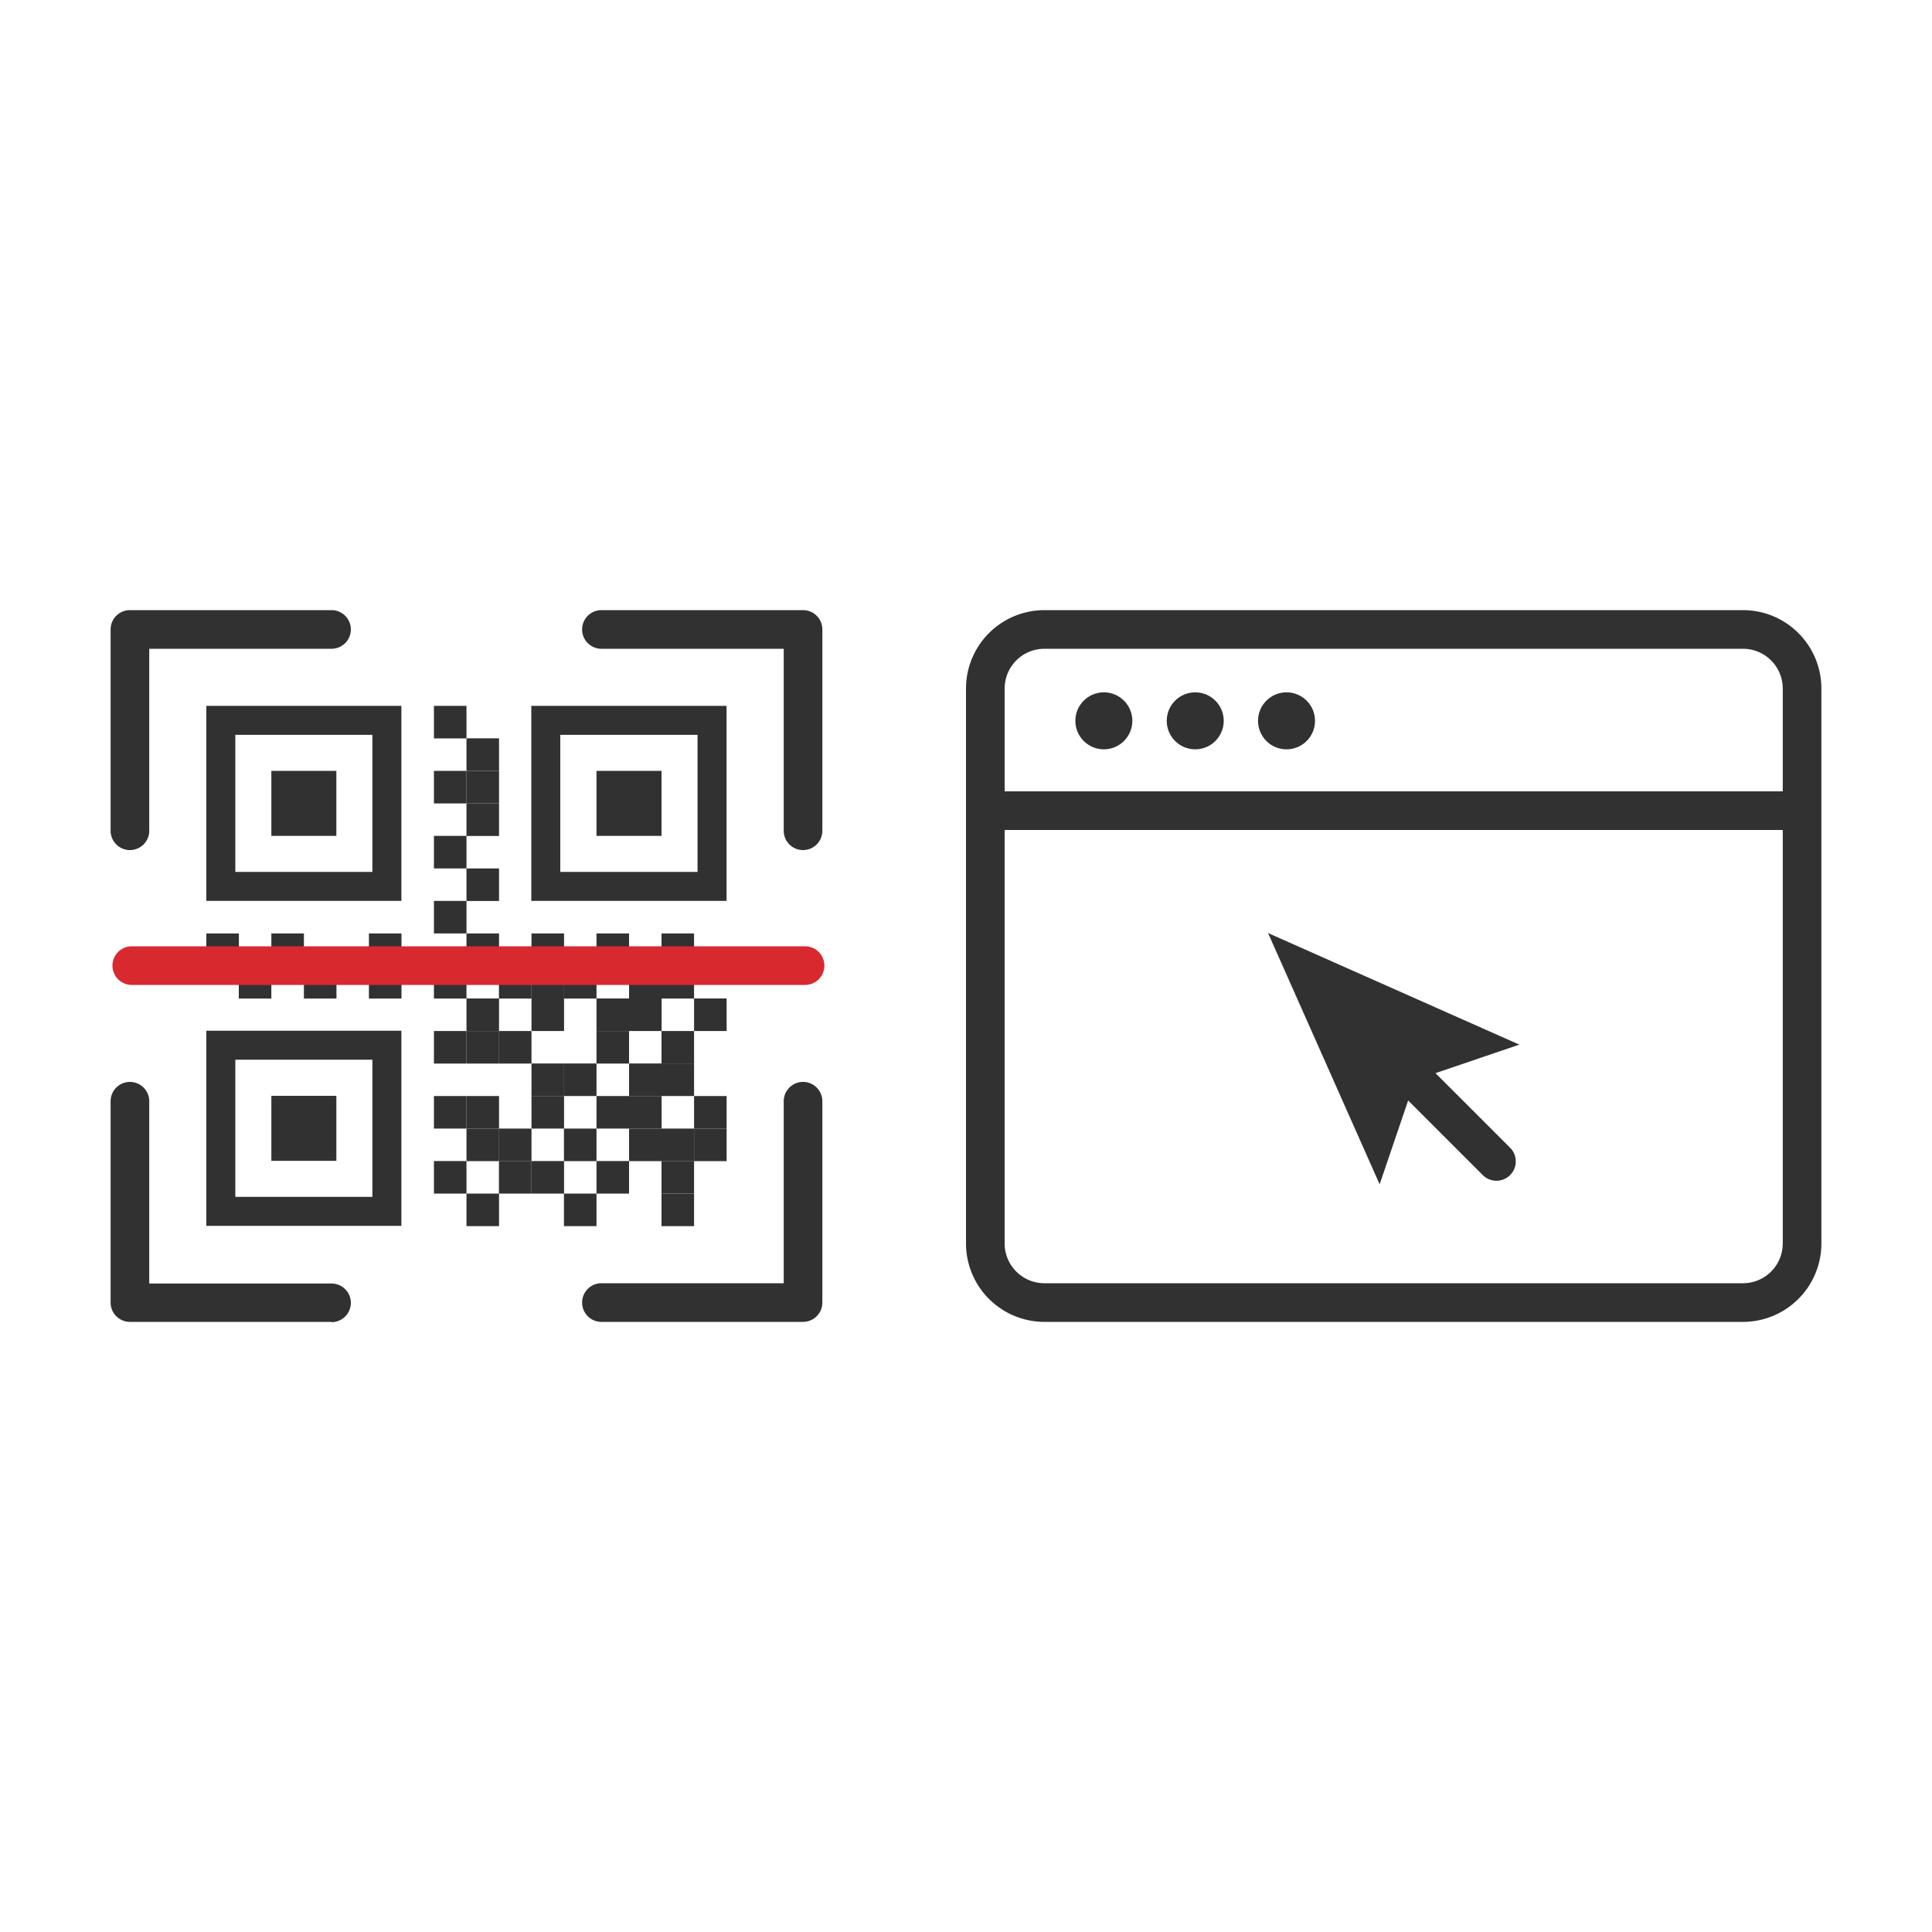 <svg id="Layer_1" data-name="Layer 1" xmlns="http://www.w3.org/2000/svg" viewBox="0 0 200 200"><defs><style>.cls-1,.cls-3{fill:none;}.cls-2{fill:#313132;}.cls-3{stroke:#d8292f;stroke-linecap:round;stroke-miterlimit:10;stroke-width:4px;}</style></defs><rect class="cls-1" width="200" height="200"/><path class="cls-2" d="M180.44,136.84H108.12a8.12,8.12,0,0,1-8.12-8.11V71.27a8.12,8.12,0,0,1,8.12-8.11h72.32a8.12,8.12,0,0,1,8.11,8.11v57.46A8.12,8.12,0,0,1,180.44,136.84ZM108.12,67.16A4.12,4.12,0,0,0,104,71.27v57.46a4.12,4.12,0,0,0,4.12,4.11h72.32a4.12,4.12,0,0,0,4.11-4.11V71.27a4.12,4.12,0,0,0-4.11-4.11Z"/><polygon class="cls-2" points="131.27 96.59 142.82 122.6 146.49 111.81 157.28 108.14 131.27 96.59"/><path class="cls-2" d="M154.91,122.23a2,2,0,0,1-1.42-.59l-8.41-8.41a2,2,0,1,1,2.83-2.83l8.41,8.41a2,2,0,0,1-1.41,3.42Z"/><rect class="cls-2" x="102" y="81.92" width="84.55" height="4"/><circle class="cls-2" cx="114.27" cy="74.62" r="2.95"/><circle class="cls-2" cx="123.73" cy="74.62" r="2.95"/><circle class="cls-2" cx="133.18" cy="74.62" r="2.95"/><path class="cls-2" d="M13.45,88a2,2,0,0,1-2-2V65.16a2,2,0,0,1,2-2H34.32a2,2,0,0,1,0,4H15.45V86A2,2,0,0,1,13.45,88Z"/><path class="cls-2" d="M83.13,88a2,2,0,0,1-2-2V67.16H62.26a2,2,0,1,1,0-4H83.13a2,2,0,0,1,2,2V86A2,2,0,0,1,83.13,88Z"/><path class="cls-2" d="M83.13,136.84H62.26a2,2,0,1,1,0-4H81.13V114a2,2,0,0,1,4,0v20.87A2,2,0,0,1,83.13,136.84Z"/><path class="cls-2" d="M34.32,136.84H13.45a2,2,0,0,1-2-2V114a2,2,0,0,1,4,0v18.87H34.32a2,2,0,0,1,0,4Z"/><rect class="cls-2" x="28.09" y="79.8" width="6.73" height="6.73"/><rect class="cls-2" x="44.92" y="93.26" width="3.37" height="3.37"/><rect class="cls-2" x="48.29" y="89.9" width="3.37" height="3.37"/><rect class="cls-2" x="44.92" y="86.53" width="3.37" height="3.37"/><rect class="cls-2" x="48.29" y="83.17" width="3.37" height="3.37"/><rect class="cls-2" x="44.92" y="79.8" width="3.37" height="3.37"/><rect class="cls-2" x="48.29" y="76.43" width="3.37" height="3.37"/><rect class="cls-2" x="48.29" y="79.8" width="3.37" height="3.37"/><rect class="cls-2" x="44.92" y="73.07" width="3.37" height="3.37"/><rect class="cls-2" x="21.36" y="96.63" width="3.37" height="3.37"/><rect class="cls-2" x="28.09" y="96.63" width="3.37" height="3.37"/><rect class="cls-2" x="38.19" y="96.63" width="3.37" height="3.37"/><rect class="cls-2" x="48.29" y="96.63" width="3.37" height="3.37"/><rect class="cls-2" x="55.02" y="96.63" width="3.37" height="3.37"/><rect class="cls-2" x="61.75" y="96.63" width="3.37" height="3.37"/><rect class="cls-2" x="68.48" y="96.63" width="3.37" height="3.37"/><rect class="cls-2" x="24.72" y="100" width="3.37" height="3.37"/><rect class="cls-2" x="31.46" y="100" width="3.37" height="3.37"/><rect class="cls-2" x="44.92" y="100" width="3.37" height="3.37"/><rect class="cls-2" x="38.19" y="100" width="3.37" height="3.37"/><rect class="cls-2" x="51.65" y="100" width="3.37" height="3.37"/><rect class="cls-2" x="55.02" y="100" width="3.37" height="3.37"/><rect class="cls-2" x="58.38" y="100" width="3.37" height="3.37"/><rect class="cls-2" x="65.12" y="100" width="3.37" height="3.37"/><rect class="cls-2" x="68.48" y="100" width="3.37" height="3.37"/><rect class="cls-2" x="48.29" y="103.36" width="3.37" height="3.37"/><rect class="cls-2" x="55.02" y="103.36" width="3.37" height="3.37"/><rect class="cls-2" x="61.75" y="103.36" width="3.37" height="3.37"/><rect class="cls-2" x="65.12" y="103.36" width="3.37" height="3.37"/><rect class="cls-2" x="71.85" y="103.36" width="3.37" height="3.37"/><rect class="cls-2" x="44.92" y="106.73" width="3.37" height="3.37"/><rect class="cls-2" x="48.29" y="106.73" width="3.37" height="3.37"/><rect class="cls-2" x="51.65" y="106.73" width="3.37" height="3.37"/><rect class="cls-2" x="61.75" y="106.73" width="3.37" height="3.37"/><rect class="cls-2" x="68.48" y="106.73" width="3.37" height="3.37"/><rect class="cls-2" x="55.02" y="110.09" width="3.37" height="3.37"/><rect class="cls-2" x="58.38" y="110.09" width="3.37" height="3.37"/><rect class="cls-2" x="65.12" y="110.09" width="3.37" height="3.37"/><rect class="cls-2" x="68.48" y="110.09" width="3.37" height="3.37"/><rect class="cls-2" x="44.92" y="113.46" width="3.37" height="3.37"/><rect class="cls-2" x="48.29" y="113.46" width="3.37" height="3.37"/><rect class="cls-2" x="55.02" y="113.46" width="3.37" height="3.37"/><rect class="cls-2" x="61.75" y="113.46" width="3.37" height="3.37"/><rect class="cls-2" x="65.12" y="113.46" width="3.37" height="3.37"/><rect class="cls-2" x="71.85" y="113.46" width="3.37" height="3.37"/><rect class="cls-2" x="48.29" y="116.83" width="3.37" height="3.37"/><rect class="cls-2" x="51.65" y="116.83" width="3.37" height="3.37"/><rect class="cls-2" x="58.38" y="116.83" width="3.37" height="3.37"/><rect class="cls-2" x="65.12" y="116.83" width="3.37" height="3.37"/><rect class="cls-2" x="68.48" y="116.83" width="3.37" height="3.37"/><rect class="cls-2" x="71.85" y="116.83" width="3.37" height="3.37"/><rect class="cls-2" x="44.92" y="120.19" width="3.37" height="3.37"/><rect class="cls-2" x="51.65" y="120.19" width="3.37" height="3.37"/><rect class="cls-2" x="55.02" y="120.19" width="3.37" height="3.37"/><rect class="cls-2" x="61.75" y="120.19" width="3.37" height="3.37"/><rect class="cls-2" x="68.48" y="120.19" width="3.37" height="3.37"/><rect class="cls-2" x="48.29" y="123.56" width="3.37" height="3.37"/><rect class="cls-2" x="58.38" y="123.56" width="3.37" height="3.37"/><rect class="cls-2" x="68.48" y="123.56" width="3.37" height="3.37"/><path class="cls-2" d="M38.55,76.07V90.26H24.36V76.07H38.55m3-3H21.36V93.26H41.55V73.07Z"/><rect class="cls-2" x="28.09" y="113.44" width="6.73" height="6.73"/><path class="cls-2" d="M38.55,109.7v14.2H24.36V109.7H38.55m3-3H21.36v20.2H41.55V106.7Z"/><rect class="cls-2" x="61.75" y="79.8" width="6.73" height="6.73"/><path class="cls-2" d="M72.21,76.07V90.26H58V76.07H72.21m3-3H55V93.26H75.21V73.07Z"/><line class="cls-3" x1="13.64" y1="99.96" x2="83.34" y2="99.96"/></svg>
